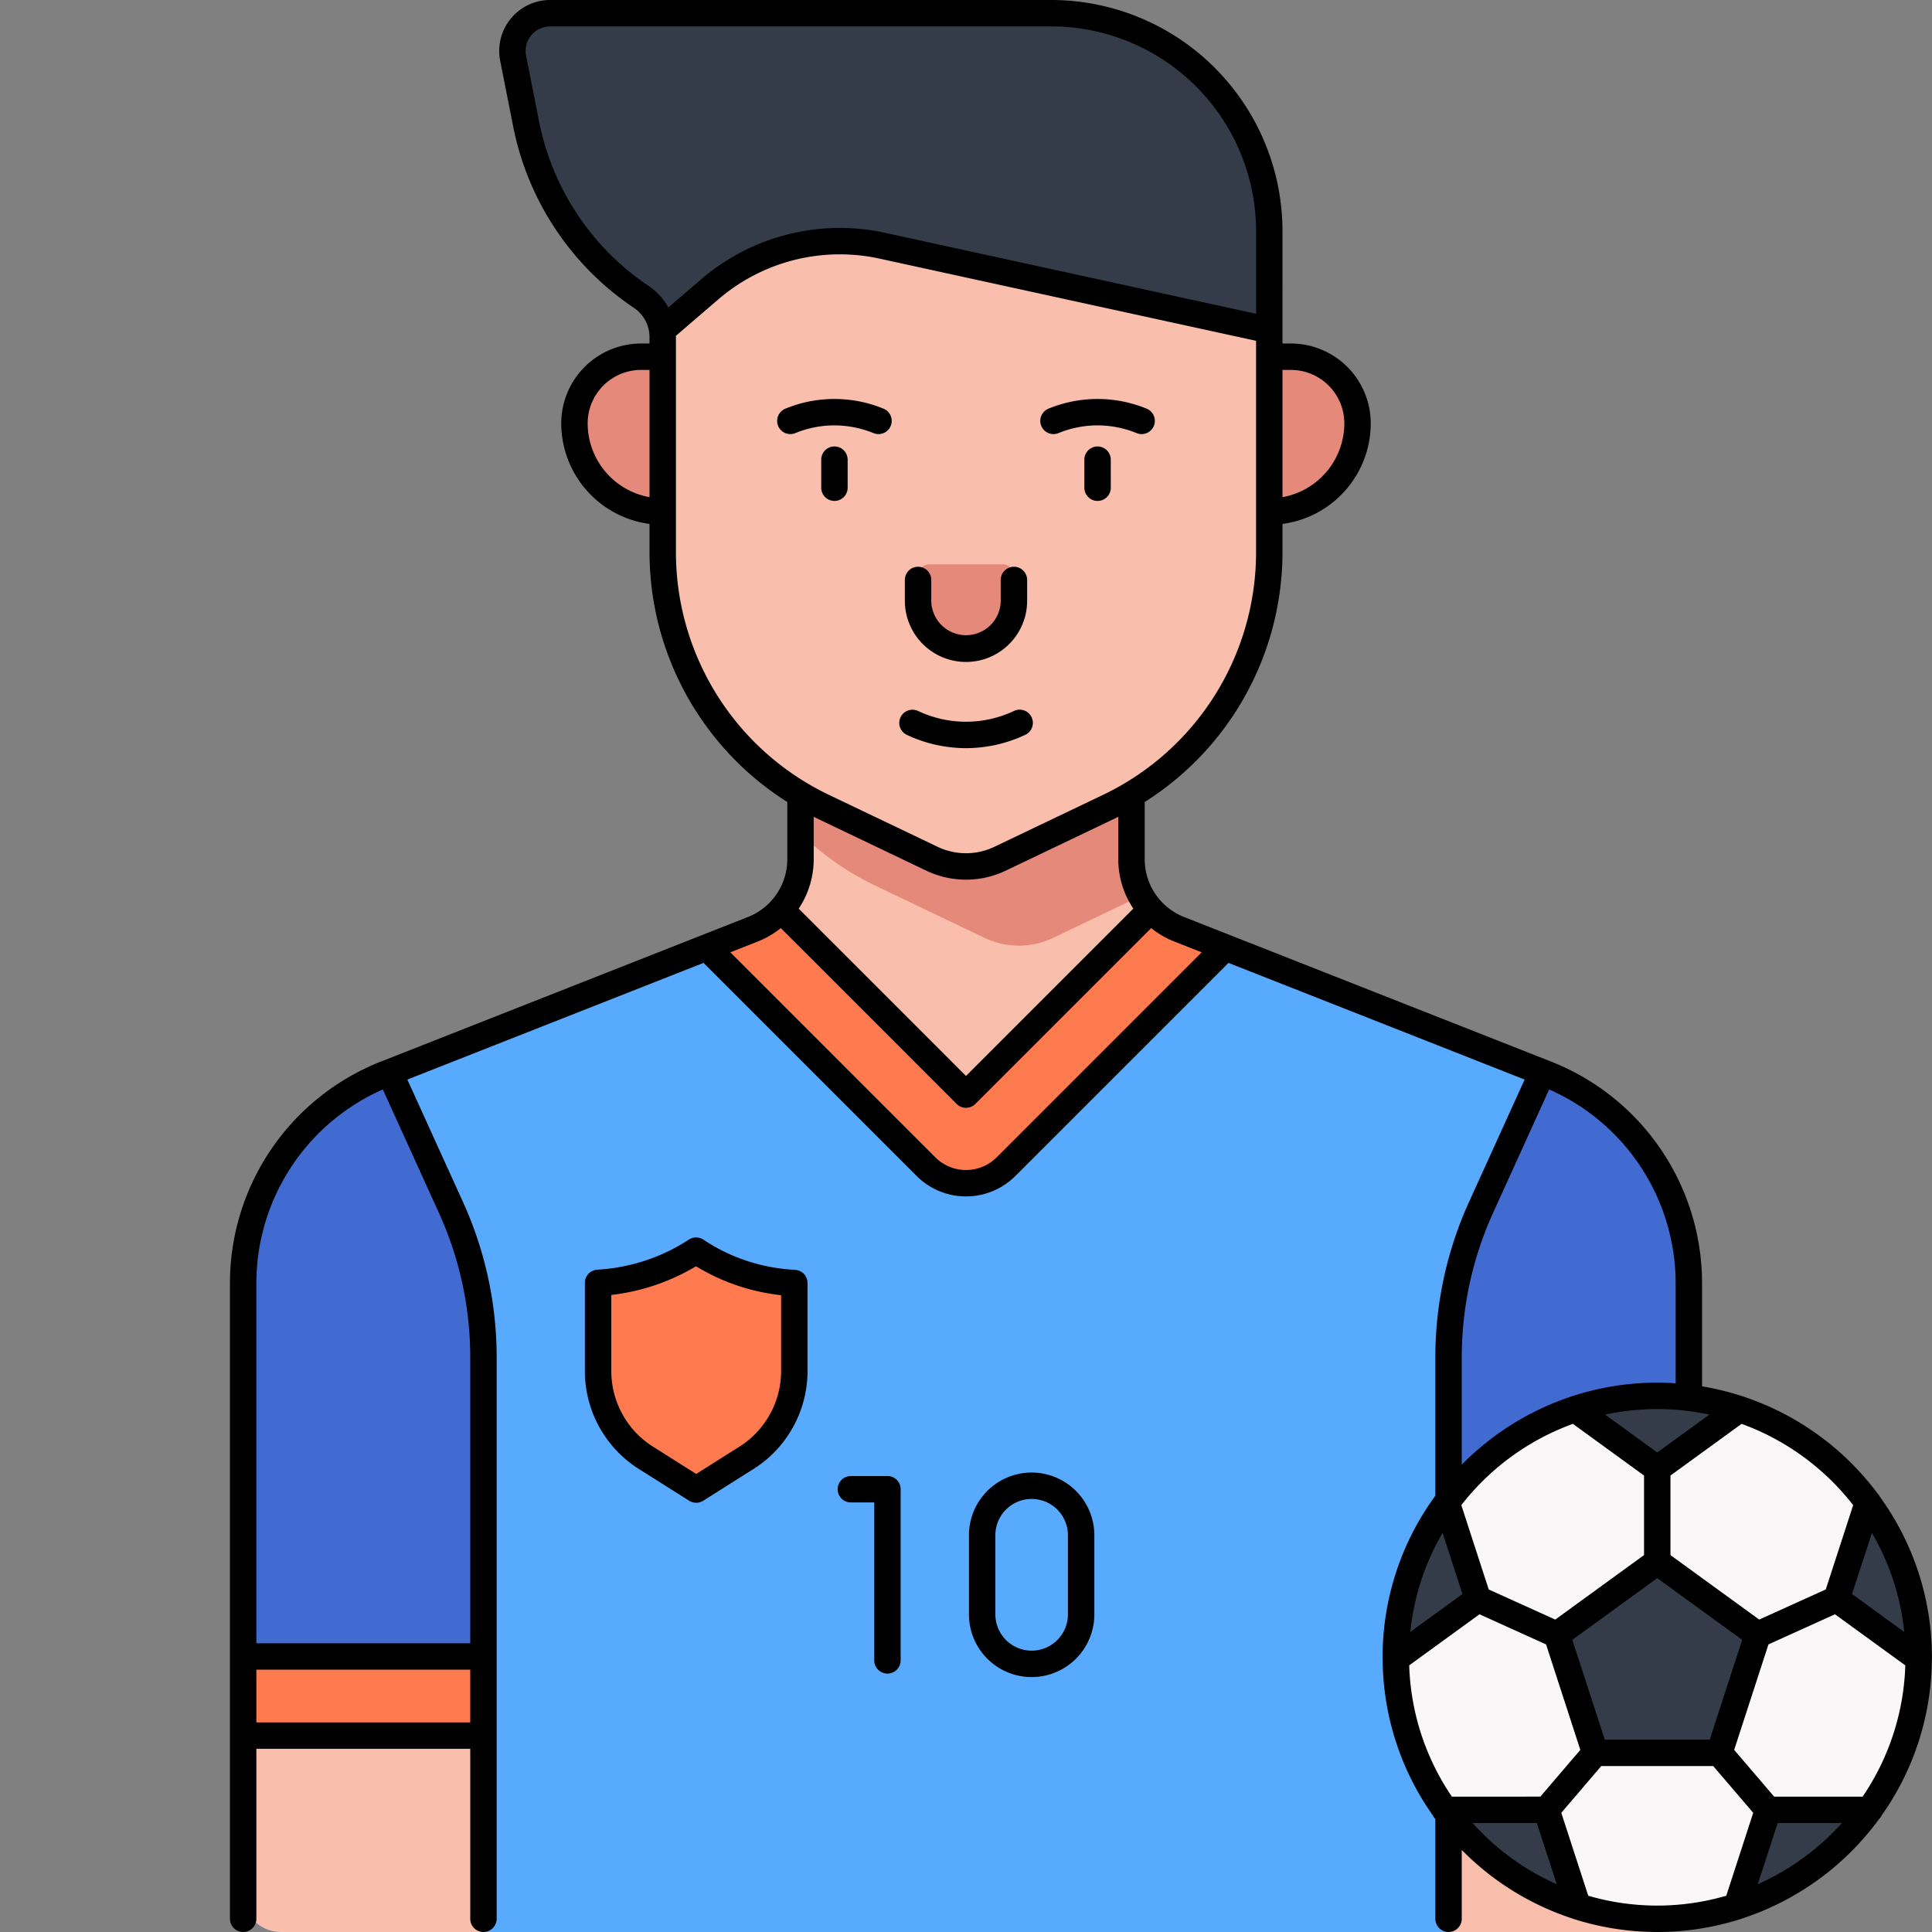 <svg xmlns="http://www.w3.org/2000/svg" data-name="Layer 1" viewBox="0 0 512 512"><rect x="0" y="0" width="512" height="512" fill="#808080" stroke="none"/><path fill="#343c4a" d="M175.628,107.499V89.347a12.843,12.843,0,0,0-5.712-10.681l0,0A71.488,71.488,0,0,1,139.48,33.082l-3.49-17.643A10,10,0,0,1,145.8,3.499H278.63a57.743,57.743,0,0,1,57.743,57.743V107.499Z"/><path fill="#57aafe" d="M447.56,501.999V340.32a60,60,0,0,0-38.01-55.825l-97.018-38.216a20,20,0,0,1-12.67-18.608V194.763H212.139v32.907a20,20,0,0,1-12.67,18.608l-97.018,38.216a60,60,0,0,0-38.01,55.825V501.999a10,10,0,0,0,10,10H437.56A10,10,0,0,0,447.56,501.999Z"/><path fill="#f9beac" d="M312.531,246.278a20,20,0,0,1-12.67-18.608V194.763H212.139v32.907a20,20,0,0,1-12.67,18.608l56.531,56Z"/><path fill="#416bd0" d="M447.56 501.999V340.32a60 60 0 0 0-38.01-55.825l-.79-.311-16.229 35.72A96.585 96.585 0 0 0 383.88 359.856V511.999h53.68A10 10 0 0 0 447.56 501.999zM119.469 319.904l-16.229-35.72-.79.311a60 60 0 0 0-38.01 55.825V501.999a10 10 0 0 0 10 10H128.12V359.856A96.587 96.587 0 0 0 119.469 319.904z"/><path fill="#e58a7b" d="M279.063,248.552l23.334-11.153a19.961,19.961,0,0,1-2.536-9.729V194.763H212.139v26.107a74.339,74.339,0,0,0,19.83,13.836l28.968,13.846A21.02,21.02,0,0,0,279.063,248.552Z"/><path fill="#f9beac" d="M336.372,146.54v0a74.444,74.444,0,0,1-42.341,67.166l-28.968,13.846a21.017,21.017,0,0,1-18.127,0l-28.968-13.845A74.444,74.444,0,0,1,175.628,146.54V87.499l7-14,35.691-28,118.054,28Z"/><path fill="#ff7b4f" d="M324.707,251.075l-12.176-4.796a19.963,19.963,0,0,1-7.513-5.213L256,290.083l-49.018-49.018a19.962,19.962,0,0,1-7.513,5.213l-12.176,4.796,58.1,58.1a15,15,0,0,0,21.213,0Z"/><path fill="#f9beac" d="M64.44,452.984H128.12a0,0,0,0,1,0,0V511.999a0,0,0,0,1,0,0H74.44a10,10,0,0,1-10-10V452.984A0,0,0,0,1,64.44,452.984Z"/><path fill="#f9beac" d="M393.88,452.984h53.68a0,0,0,0,1,0,0V511.999a0,0,0,0,1,0,0H383.88a0,0,0,0,1,0,0V462.984A10,10,0,0,1,393.88,452.984Z" transform="rotate(180 415.72 482.491)"/><rect width="63.68" height="20.968" x="64.44" y="438.984" fill="#ff7b4f"/><path fill="#ff7b4f" d="M171.469,386.517A27.211,27.211,0,0,1,158.5,363.524V339.971a53.301,53.301,0,0,0,14.581-2.914,52.344,52.344,0,0,0,11.39-5.622,50.759,50.759,0,0,0,11.643,5.79,51.753,51.753,0,0,0,14.387,2.789v23.511a27.211,27.211,0,0,1-12.969,22.994L184.5,394.746Z"/><path fill="#343c4a" d="M175.49,87.499l12.704-10.914a52.619,52.619,0,0,1,45.508-11.495L336.37,87.499l.002-26.257L254.146,29.717,175.628,48.587Z"/><path fill="#e58a7b" d="M268.704,152.551v6.672a12.701,12.701,0,0,1-12.701,12.701h-.006a12.701,12.701,0,0,1-12.701-12.701v-6.672a3,3,0,0,1,3-3h19.409A3,3,0,0,1,268.704,152.551Z"/><path fill="#f9f7f8" d="M508.479,439.208a68.976,68.976,0,0,1-12.995,40.407c-3.424,4.762-7.438,2.072-11.934,5.823-6.795,5.669-14.692,17.061-23.324,19.808a69.687,69.687,0,0,1-42.075,0c-7.045-2.242-13.601-12.58-19.467-16.814-6.077-4.386-11.415-2.732-15.79-8.818a68.976,68.976,0,0,1-12.995-40.407c0-7.225,1.106-7.193,3.158-13.742,2.3-7.342,5.79-21.159,10.243-27.224a69.442,69.442,0,0,1,34.093-24.827c6.854-2.27,14.182,3.502,21.797,3.502,7.175,0,14.096-5.909,20.605-3.885a69.414,69.414,0,0,1,34.92,24.718c4.323,5.78.764,12.258,3.125,19.234S508.479,431.435,508.479,439.208Z"/><path fill="#343c4a" d="M436.838 415.604l-21.913 15.92A4 4 0 0 0 413.472 435.997l8.37 25.76a4 4 0 0 0 3.804 2.764h27.086a4 4 0 0 0 3.804-2.764l8.37-25.76a4 4 0 0 0-1.453-4.472L441.54 415.604A4 4 0 0 0 436.838 415.604zM460.987 373.413L441.54 387.542a4 4 0 0 1-4.702 0l-19.447-14.129a69.722 69.722 0 0 1 43.596 0zM383.35 398.146l7.428 22.861a4 4 0 0 1-1.453 4.472l-19.447 14.129a69.39 69.39 0 0 1 13.472-41.462zM382.88 479.625h24.038a4 4 0 0 1 3.804 2.764l7.428 22.861a69.64 69.64 0 0 1-35.27-25.625zM460.227 505.25l7.428-22.861a4 4 0 0 1 3.804-2.764h24.038a69.634 69.634 0 0 1-35.27 25.625zM508.5 439.608l-19.447-14.129A4 4 0 0 1 487.6 421.007l7.428-22.861A69.384 69.384 0 0 1 508.5 439.608z"/><path fill="#e58a7b" d="M336.372,135.579h0V94.529h5.73A17.66,17.66,0,0,1,359.762,112.189v0A23.39,23.39,0,0,1,336.372,135.579Z"/><path fill="#e58a7b" d="M152.238,94.529h0a23.39,23.39,0,0,1,23.39,23.39v0a17.66,17.66,0,0,1-17.66,17.66h-5.73a0,0,0,0,1,0,0V94.529A0,0,0,0,1,152.238,94.529Z" transform="rotate(180 163.933 115.054)"/><path d="M273.397,390.236a16.634,16.634,0,0,0-16.615,16.615v20.974a16.615,16.615,0,0,0,33.23,0V406.852A16.634,16.634,0,0,0,273.397,390.236Zm9.615,37.589a9.615,9.615,0,0,1-19.23,0V406.852a9.615,9.615,0,0,1,19.23,0Zm-72.337-91.307a48.326,48.326,0,0,1-13.416-2.6,47.337,47.337,0,0,1-10.841-5.391,3.5,3.5,0,0,0-3.867-.019,48.936,48.936,0,0,1-10.628,5.246,49.885,49.885,0,0,1-13.625,2.723A3.5,3.5,0,0,0,155,339.972V363.525A30.693,30.693,0,0,0,169.6,389.478l13.031,8.229a3.5,3.5,0,0,0,3.737,0l13.031-8.229A30.692,30.692,0,0,0,214,363.525V340.014A3.5,3.5,0,0,0,210.675,336.519ZM207,363.525a23.729,23.729,0,0,1-11.338,20.034L184.5,390.608l-11.163-7.049A23.73,23.73,0,0,1,162,363.525V343.179a56.769,56.769,0,0,0,12.24-2.818,56.035,56.035,0,0,0,10.211-4.784,54.45,54.45,0,0,0,10.516,4.956A55.207,55.207,0,0,0,207,343.243Zm28.181,27.637H225.487a3.5,3.5,0,0,0,0,7h6.194v41.853a3.5,3.5,0,0,0,7,0v-45.353A3.5,3.5,0,0,0,235.181,391.162Zm-3.694-276.383a3.5,3.5,0,0,0,2.655-6.477,34.205,34.205,0,0,0-26.018 0,3.5,3.5,0,1,0,2.658,6.476,27.139,27.139,0,0,1,9.661-2.037A27.525,27.525,0,0,1,231.487,114.779Zm-6.853,14.47v-7.433a3.5,3.5,0,0,0-7,0v7.433a3.5,3.5,0,0,0,7,0Zm66.232-10.933a3.5,3.5,0,0,0-3.5,3.5v7.433a3.5,3.5,0,0,0,7,0v-7.433A3.5,3.5,0,0,0,290.866,118.315ZM498.178,396.639a3.495,3.495,0,0,0-.667-.937,73.093,73.093,0,0,0-35.054-25.447,3.453,3.453,0,0,0-.739-.25,72.668,72.668,0,0,0-10.658-2.604V340.32a63.137,63.137,0,0,0-40.228-59.076l-.605-.238-.02-.012c-.022-.01-.046-.013-.068-.023L326.038,247.839l-.033-.013-12.192-4.803a16.536,16.536,0,0,1-6.082-4.142,3.467,3.467,0,0,0-.238-.291c-.015-.015-.033-.024-.048-.039a16.425,16.425,0,0,1-4.086-10.882V212.542a78.389,78.389,0,0,0,36.513-66.002v-7.696a26.925,26.925,0,0,0,23.39-26.655,21.184,21.184,0,0,0-21.16-21.16h-2.23V61.243A61.312,61.312,0,0,0,278.629,0H145.8a13.5,13.5,0,0,0-13.244,16.12L136.046,33.763a75.497,75.497,0,0,0,31.927,47.814,9.326,9.326,0,0,1,4.155,7.771v1.683h-2.23a21.184,21.184,0,0,0-21.16,21.16,26.925,26.925,0,0,0,23.39,26.655V146.541a78.389,78.389,0,0,0,36.513,66.001v15.127a16.425,16.425,0,0,1-4.086,10.882c-.015.015-.033.024-.048.039a3.467,3.467,0,0,0-.238.291,16.536,16.536,0,0,1-6.082,4.142l-12.191,4.803c-.012.004-.024.009-.036.014L101.168,281.244a63.136,63.136,0,0,0-40.228,59.076V508.5a3.5,3.5,0,1,0,7,0V463.452h56.68V508.5a3.5,3.5,0,0,0,7,0V359.857a99.419,99.419,0,0,0-8.964-41.4l-14.704-32.363,78.489-30.92,56.477,56.477a18.522,18.522,0,0,0,26.163,0l56.477-56.477,78.488,30.92-14.703,32.359a99.468,99.468,0,0,0-8.963,41.407v36.475a3.253,3.253,0,0,0-.182.306,72.378,72.378,0,0,0-13.8,42.569c0,.052.004.103.004.155a3.483,3.483,0,0,0,.017.668,72.353,72.353,0,0,0,13.296,41.067,3.498,3.498,0,0,0,.664.953V508.5a3.5,3.5,0,0,0,7,0V490.257a72.902,72.902,0,0,0,29.316,18.169,3.521,3.521,0,0,0,.655.222,72.822,72.822,0,0,0,43.676,0,3.521,3.521,0,0,0,.655-.222A73.076,73.076,0,0,0,497.917,482.147a3.496,3.496,0,0,0,.745-1.047,72.354,72.354,0,0,0,13.296-41.067,3.474,3.474,0,0,0,.017-.668c0-.052.004-.103.004-.155A72.376,72.376,0,0,0,498.178,396.639ZM339.873,98.03h2.23a14.176,14.176,0,0,1,14.16,14.16,19.909,19.909,0,0,1-16.39,19.562ZM172.127,131.752a19.909,19.909,0,0,1-16.39-19.562,14.176,14.176,0,0,1,14.16-14.16h2.23ZM124.62,456.452H67.94V442.484h56.68Zm-8.337-135.1a92.465,92.465,0,0,1,8.337,38.505v75.627H67.94V340.32a56.15,56.15,0,0,1,33.514-51.604ZM171.859,75.755A68.448,68.448,0,0,1,142.913,32.404l-3.49-17.643A6.5,6.5,0,0,1,145.8,7H278.629a54.304,54.304,0,0,1,54.243,54.243V83.154L234.449,61.672a56.401,56.401,0,0,0-48.535,12.26l-8.799,7.559A16.33,16.33,0,0,0,171.859,75.755Zm7.268,70.785V94.535l0-.005-0-.005V89.348c0-.117-.008-.232-.011-.349l11.358-9.758a49.376,49.376,0,0,1,42.481-10.73l99.916,21.808V107.5l0.0.005v39.036A71.295,71.295,0,0,1,292.522,210.549L263.554,224.395a17.441,17.441,0,0,1-15.108,0L219.478,210.549A71.296,71.296,0,0,1,179.127,146.541Zm121.211,94.254L256,285.134l-44.339-44.339a23.458,23.458,0,0,0,3.979-13.125V216.455c.274.135.543.278.819.41l28.968,13.846a24.408,24.408,0,0,0,21.145,0l28.968-13.846c.276-.132.545-.275.819-.41v11.215A23.459,23.459,0,0,0,300.339,240.795Zm-36.207,65.906a11.511,11.511,0,0,1-16.263,0L193.544,252.376l7.209-2.84a23.708,23.708,0,0,0,6.171-3.578l46.601,46.601a3.501,3.501,0,0,0,4.95,0L305.076,245.958a23.709,23.709,0,0,0,6.171,3.578l7.209,2.84ZM504.637,432.476l-13.821-10.041,5.264-16.203A65.292,65.292,0,0,1,504.637,432.476ZM491.11,398.877l-7.26,22.343-17.636,7.986L442.689,412.114v-21.079l18.855-13.699A66.067,66.067,0,0,1,491.11,398.877Zm-29.421,35.694L453.095,461.022h-27.812L416.688,434.571l22.501-16.348Zm-8.688-59.681L439.189,384.925l-13.813-10.036a65.597,65.597,0,0,1,27.625,0Zm-65.621-15.03a92.516,92.516,0,0,1,8.336-38.512l14.828-32.633a56.148,56.148,0,0,1,33.516,51.605v26.275c-1.611-.108-3.233-.176-4.871-.176a72.477,72.477,0,0,0-22.527,3.585,3.467,3.467,0,0,0-.744.252,72.995,72.995,0,0,0-28.538,17.893Zm29.454,17.476L435.689,391.035v21.079l-23.526,17.092-17.637-7.986-7.26-22.343A66.068,66.068,0,0,1,416.834,377.335Zm-34.537,28.896,5.265,16.203-13.821,10.041A65.294,65.294,0,0,1,382.297,406.232Zm2.466,69.895a65.391,65.391,0,0,1-11.31-34.789l18.634-13.539,17.636,7.986,9.082,27.953-10.593,12.388Zm5.491,7h17.028l5.27,16.218A66.097,66.097,0,0,1,390.254,483.126Zm67.222,19.268a65.477,65.477,0,0,1-36.574,0l-7.143-21.984,10.593-12.388h29.674l10.593,12.388Zm8.351-3.05,5.27-16.218h17.028A66.097,66.097,0,0,1,465.827,499.344Zm27.788-23.218H470.166l-10.593-12.388,9.082-27.953,17.636-7.986,18.634,13.539A65.39,65.39,0,0,1,493.615,476.126ZM280.515,114.778a27.146,27.146,0,0,1,9.662-2.037,27.436,27.436,0,0,1,11.042,2.038,3.5,3.5,0,1,0,2.655-6.477,34.205,34.205,0,0,0-26.018 0,3.5,3.5,0,1,0,2.658,6.476Zm-40.233,79.952a36.919,36.919,0,0,0,15.72,3.537h.111a36.955,36.955,0,0,0,15.606-3.537,3.5,3.5,0,1,0-2.997-6.326,29.695,29.695,0,0,1-25.442 0,3.5,3.5,0,0,0-2.998,6.325ZM256,175.425a16.221,16.221,0,0,0,16.205-16.201v-5.53a3.5,3.5,0,0,0-7,0v5.53a9.205,9.205,0,0,1-18.409,0v-5.53a3.5,3.5,0,0,0-7,0v5.53A16.221,16.221,0,0,0,256,175.425Z"/></svg>